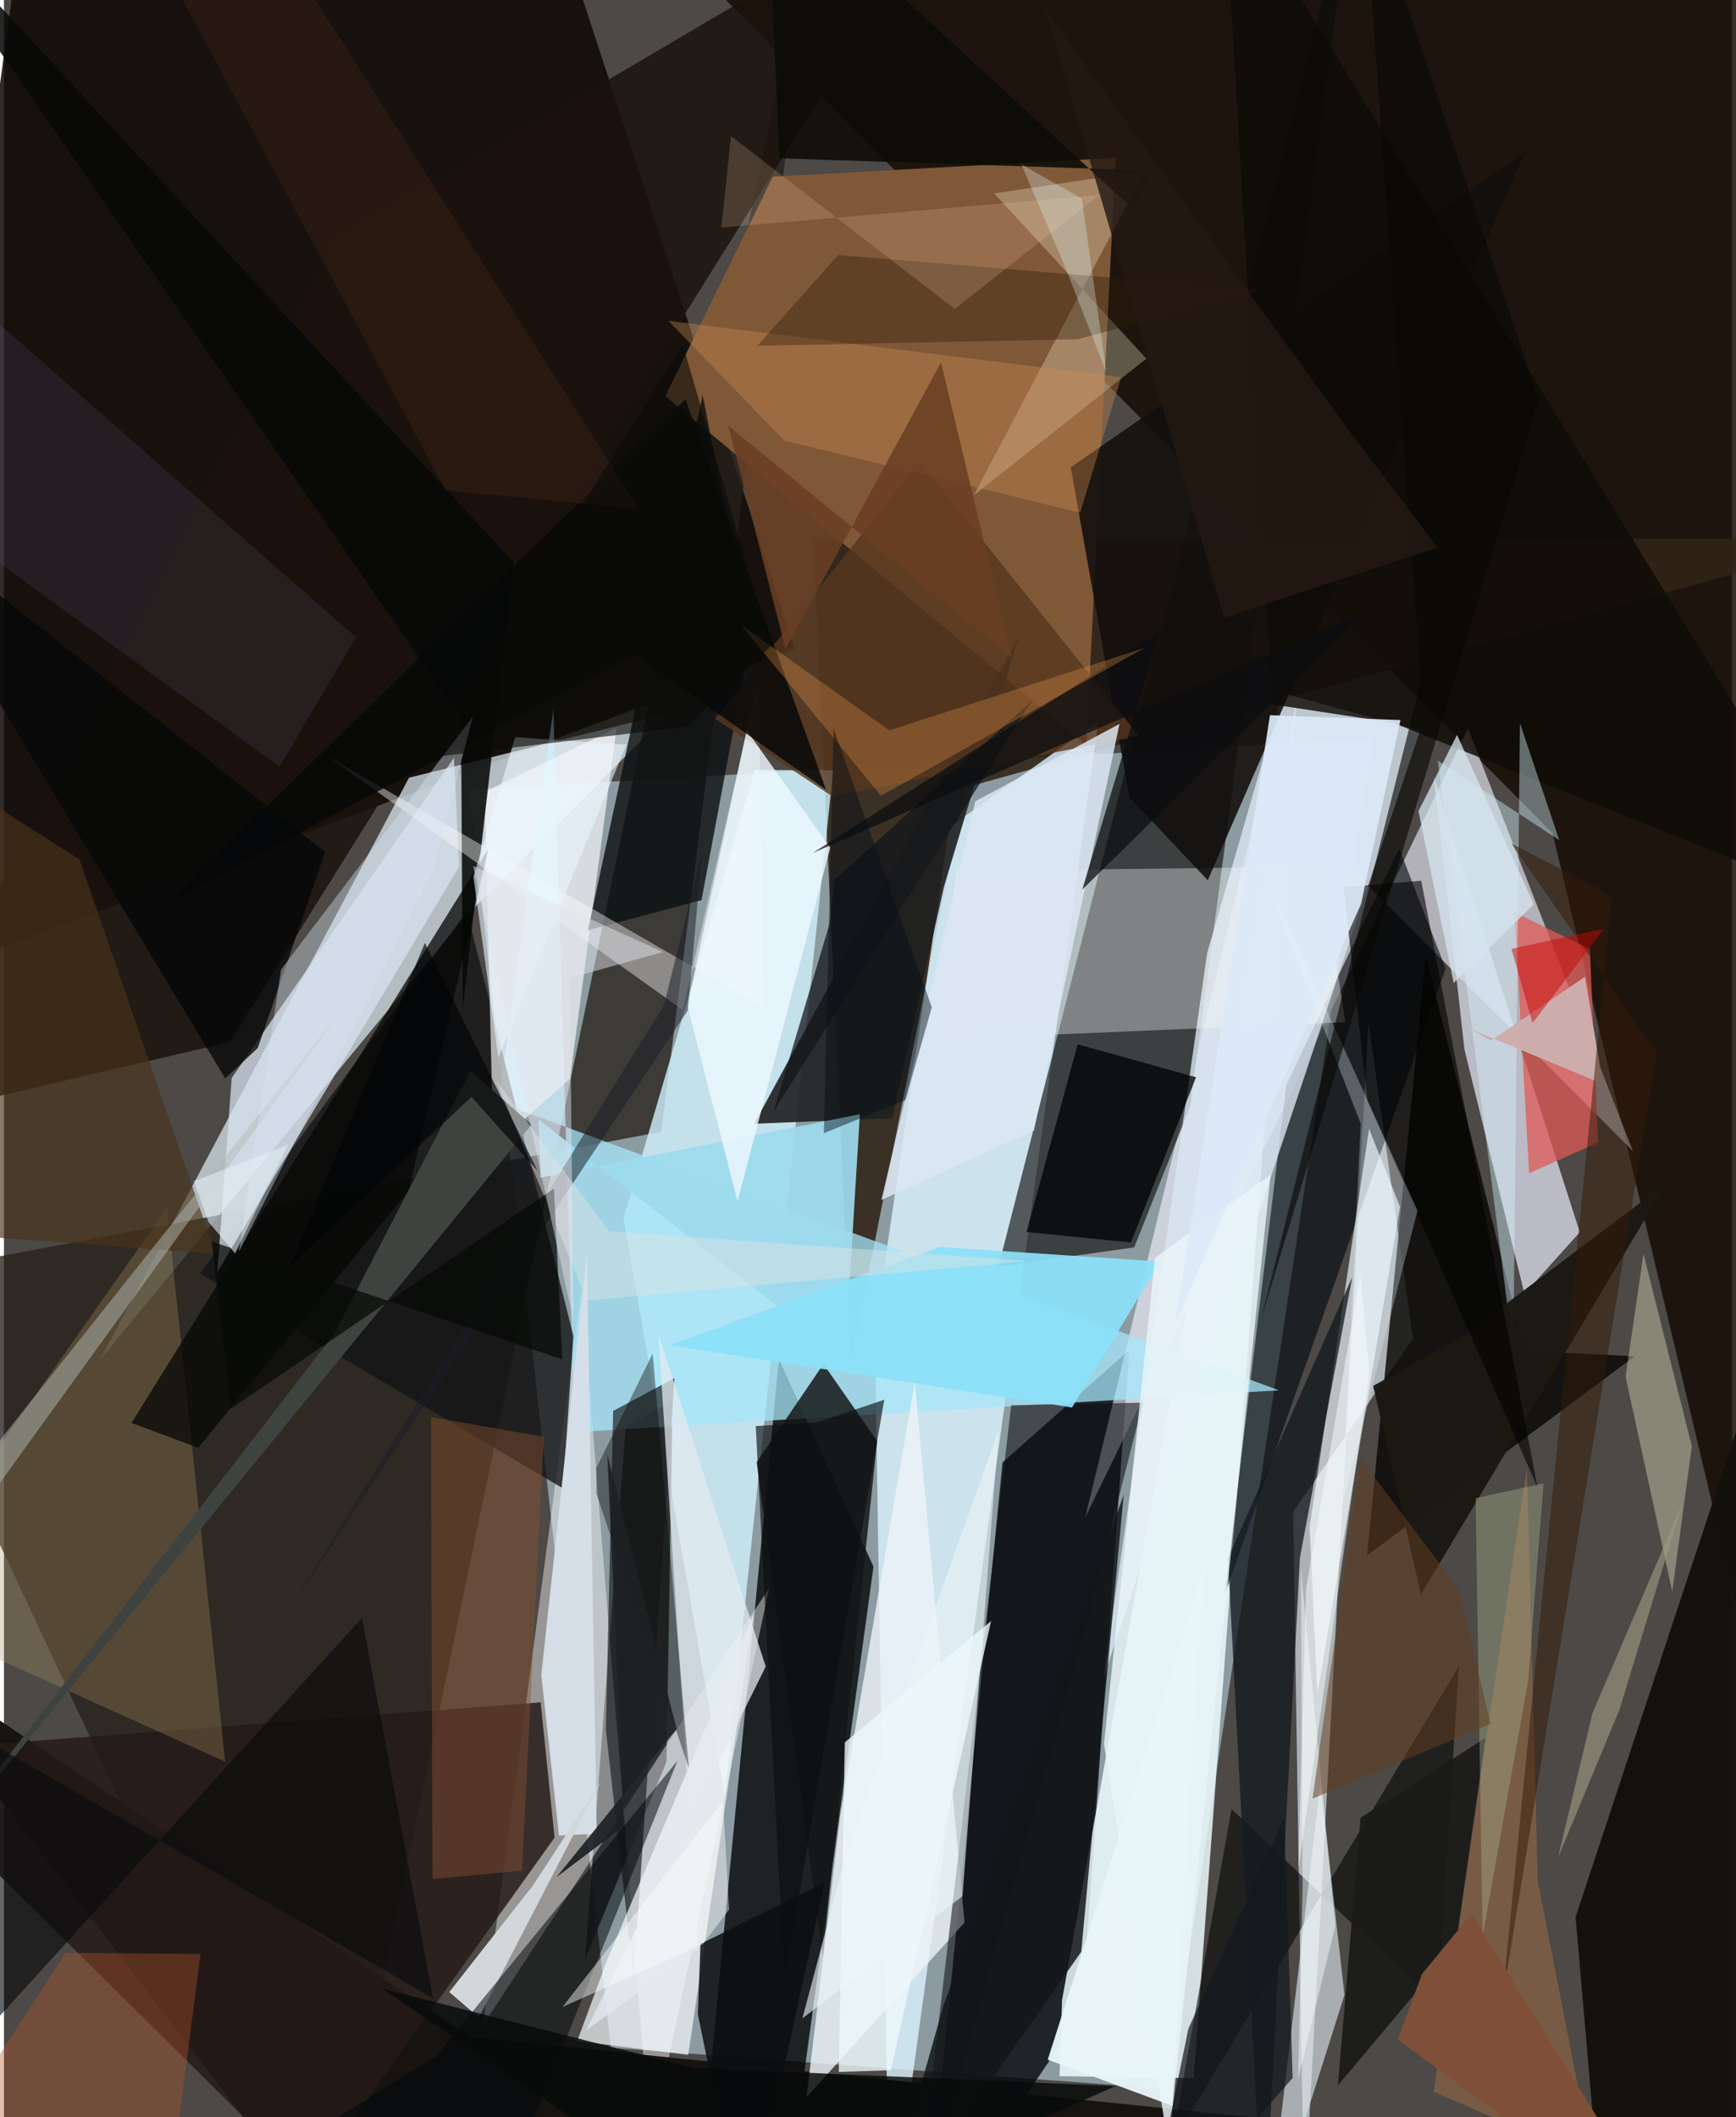 <svg xmlns="http://www.w3.org/2000/svg" width="228" height="278" viewBox="0 0 836 1024"><path fill="#4c4946" d="M0 0h836v1024H0z"/><path fill="#c4e1f1" fill-opacity=".537" d="M224.934 381.858l68.677 608.588 269.846 19.924 98.587-653.092z"/><path fill="#160c04" fill-opacity=".855" d="M898 1028.088V-34.796l-575.388 7.935 426.552 429.827z"/><path fill="#0f0805" fill-opacity=".855" d="M7.357-27.497l260.99-8.67L382.563 313.81-62 481.22z"/><path fill="#03070a" fill-opacity=".8" d="M483.09 707.302L445.588 1086l75.74-112.428 23.06-320.585z"/><path fill="#000304" fill-opacity=".792" d="M336.879 1052.894L375.755 1086l44.886-328.3-45.731-100.36z"/><path fill="#d2dde5" fill-opacity=".773" d="M195.955 376.14l125.49-31.155-98.954 99.034L46.592 657.58z"/><path fill="#312418" fill-opacity=".894" d="M409.868 658.075l-18.35-397.351L898 260.525 464.856 380.971z"/><path fill="#f4f2ff" fill-opacity=".616" d="M609.278 377.584l-86.204 356.418 185.17-381.722 79.808 204.482z"/><path fill="#dbf2ff" fill-opacity=".808" d="M457.273 400.221l72.158-51.48L428.37 1086l-7.091-442.49z"/><path fill="#effbff" fill-opacity=".835" d="M510.658 1004.186l64.878.92 49.612-665.683-113.296 628.119z"/><path fill="#0c0c0b" fill-opacity=".631" d="M481.13 612.548L653.477-62 573.8 535.34l-27 67.973z"/><path fill="#261f19" fill-opacity=".773" d="M-62 618.907l379.958-71.509L395.681-62 156.804 1086z"/><path fill="#d3f3ff" fill-opacity=".792" d="M348.673 868.816l-48.938-279.503 63.601-216.957 37.846.256z"/><path fill="#805939" fill-opacity=".996" d="M371.976 85.444l165.845-9.12-14.223 284.027-203.662-168.78z"/><path fill="#26282a" fill-opacity=".898" d="M323.472 677.614l-22.631 12.259-19.82 258.107 39.501-95.902z"/><path fill="#dce7eb" fill-opacity=".663" d="M660.067 494.314l-31.1 577.821-5.291-340.906 57.98-83.816z"/><path fill="#fff" fill-opacity=".424" d="M279.399 623.063l-47.701 356.502L370.24 767.97l-57.52 268.842z"/><path fill="#d8dae7" fill-opacity=".784" d="M706.553 507.628l-14.807-131.741 70.602 220.1-26.78 29.802z"/><path fill="#171412" fill-opacity=".996" d="M225.64 985.24l405.24 41.555L163.27 1086-62 791.757z"/><path fill="#00070d" fill-opacity=".6" d="M590.543 771.184l29.871-246.58 54.54-114.275 22.508 58.15z"/><path fill="#a6e7fa" fill-opacity=".741" d="M265.793 343.029l10.245 349.65 340.733-20.234-377.549-139.417z"/><path fill="#dbe7f3" fill-opacity=".788" d="M582.098 460.793l-50.029 350.19 152.977-457.557-66.664-18.234z"/><path fill="#12110a" fill-opacity=".984" d="M774.093 1086l-13.784-158.8L898 510.85v528.933z"/><path fill="#121416" fill-opacity=".78" d="M275.484 646.22l-5.047 73.675-175.54-103.911 129.089-175.196z"/><path fill="#090907" fill-opacity=".831" d="M659.408 752.346l28.442-290.128 47.825 191.08 53.23 2.679z"/><path fill="#edf4f9" fill-opacity=".804" d="M404.485 878.771l36.137-210.454 24.071 261.581-76.418 84.38z"/><path fill="#1e1f1f" fill-opacity=".902" d="M362.962 543.507L491.07 307.632l-36.366 121.394-24.98 111.785z"/><path fill="#f1fbfe" fill-opacity=".667" d="M635.425 818.973l-3.806-80.275 28.78-192.751 15.002 37.796z"/><path fill="#1b120c" fill-opacity=".855" d="M109.378 503.955L463.098-62 160.634 116.208-62 544.066z"/><path fill="#141717" fill-opacity=".843" d="M396.116 946.45l-31.99-239.254 32.32-47.467 25.985 37.23z"/><path fill="#f7f9fb" fill-opacity=".361" d="M637.16 419.178l11.8 75.241-197.56 8.334 9.344-81.502z"/><path fill="#fdfeff" fill-opacity=".647" d="M273.88 521.682l22.474-169.66-63.845 30.924 4.246 171.837z"/><path fill="#d9e4f1" fill-opacity=".733" d="M110.176 521.373l107.526-154.83 2.517 52.612-116.973 196.068z"/><path fill="#251b18" fill-opacity=".843" d="M147.38 1055.027L-62 847.843l321.645-24.5 6.726 65.473z"/><path fill="#000303" fill-opacity=".576" d="M693.55 969.75l10.257-163.78-138.826 230.812 28.888-161.834z"/><path fill="#130f0d" fill-opacity=".89" d="M516.085 226.028l219.669-152.26L582.379 425.76l-37.967-40.23z"/><path fill="#ae9362" fill-opacity=".306" d="M-44.635 783.511l151.645 68.577-28.134-267.82L-62 784.433z"/><path fill="#dae4ea" fill-opacity=".647" d="M648.52 964.825L610.161 1086l9.34-75.937 17.363-147.633z"/><path fill="#9edaed" fill-opacity=".925" d="M259.619 569.579l154.444-30.658-7.209 118.278-148.367-115.813z"/><path fill="#202324" fill-opacity=".702" d="M294.72 682.422l29.654-15.88-19.728 289.815-13.467-119.62z"/><path fill="#f2f6f9" fill-opacity=".718" d="M292.13 947.131l70.443-166.082-31.549 212.847-53.684-6.738z"/><path fill="#0d1012" fill-opacity=".816" d="M337.999 191.107l-55.496 258.867 54.963-14.636 23.688-126.886z"/><path fill="#080908" fill-opacity=".871" d="M-62-62l283.121 409.59.846 140.068 24.687-215.618z"/><path fill="#11191e" fill-opacity=".765" d="M626.962 753.37L609.43 1086l-17.273-332.278 60.076-135.973z"/><path fill="#e05a57" fill-opacity=".741" d="M730.734 441.196l7.1 126.265 33.368-14.87-3.955-93.498z"/><path fill="#0c0e10" fill-opacity=".561" d="M550.945 678.412l-29.195 115.43L439.485 1086l47.804-406.333z"/><path fill="#d6dfe8" fill-opacity=".976" d="M259.946 810.121l22.062-203.741 4.755 280.518-18.238.903z"/><path fill="#d4d7da" fill-opacity=".996" d="M215.428 963.488l40.38-51.408 33.15-50.656-59.19 114.373z"/><path fill="#0e0a06" fill-opacity=".82" d="M589.886-62l23.629 402.682 58.623 8.915L898 440.275z"/><path fill="#8be1f8" fill-opacity=".929" d="M559.41 610.166l-42.716 70.595-194.821-30.11 130.864-47.547z"/><path fill="#e7e8c2" fill-opacity=".392" d="M807.074 769.697l9.464-70.201-23.378-93.08-8.666 59.386z"/><path fill="#010506" fill-opacity=".78" d="M494.681 595.894l50.538 5.044 31.467-79.886-57.237-15.969z"/><path fill="#fff8da" fill-opacity=".29" d="M469.123 239.615l83.541-66.164-73.626-79.906 72.847-10.942z"/><path fill="#d7f5ff" fill-opacity=".416" d="M730.189 654.122l-36.53-286.26 58.76 38.495-19.031-56.572z"/><path fill="#060704" fill-opacity=".753" d="M61.698 688.243l172.7-277.83-38.552 165.429-101.878 124.39z"/><path fill="#fefeff" fill-opacity=".408" d="M156.453 365.702L328.39 488.495l36.727-159.44 2.371 158.242z"/><path fill="#56361e" fill-opacity=".812" d="M548.958 355.896L443.019 223.127l-98.958 124.552 56.734 37.54z"/><path fill="#00060a" fill-opacity=".525" d="M208.88 994.697L325.838 851.6l-83.085 207.368-148.824 6.667z"/><path fill="#8b6243" fill-opacity=".702" d="M768.449 1045.158l-76.808-33.494 45.131-302.076 5.226 199.981z"/><path fill="#1a1812" fill-opacity=".969" d="M662.4 670.305l44.508-24.812 97.39-73.322L685.5 771.24z"/><path fill="#3f433f" d="M255.182 543.944l-307.2 375.485 211.58-273.984 66.115-127.587z"/><path fill="#eaf3f6" fill-opacity=".624" d="M463.69 917.166l17.562-225.44-74.475 207.24-20.51 77.225z"/><path fill="#0c0f11" fill-opacity=".851" d="M358.538 1086l38.527-175.626-60.106 29.862-1.273 33.992z"/><path fill="#eef9fe" fill-opacity=".816" d="M330.647 486.358l28.66-133.106 40.41 56.758-44.838 171.004z"/><path fill-opacity=".592" d="M659.626 532.594L648.052 429.05l37.594-3.068 56.28 293.521z"/><path fill="#dde6f3" fill-opacity=".851" d="M539.672 350.127l-41.384 196.63-73.81 33.626 45.411-192.799z"/><path fill="#131719" fill-opacity=".851" d="M454.32 970.614L421.782 1086l99.378-142.018 20.528-221.003z"/><path fill="#885131" fill-opacity=".451" d="M207.3 908.805l43.272-4.03 10.557-209.858-54.551-9.503z"/><path fill="#e4eaf0" fill-opacity=".741" d="M335.762 942.668l-19.174-297.502 51.929 160.886-86.884 175.923z"/><path fill="#b4542d" fill-opacity=".38" d="M29.85 944.56L-62 1086H76.881l18.214-140.927z"/><path fill="#1a1a18" fill-opacity=".918" d="M702.485 940.509l-57.172 68.16 10.97-129.477 60.41-38.618z"/><path fill="#13161a" fill-opacity=".741" d="M372.288 537.658l27.078-90.735 2.558-21.426 95.503-86.804z"/><path fill="#040502" fill-opacity=".392" d="M313.812 654.737l-27.275 55.397.133 12.482 44.666 132.616z"/><path fill="#a7ad8a" fill-opacity=".416" d="M737.317 813.148l7.509-95.695-32.888 7.146 3.383 211.936z"/><path fill="#e9f5f9" fill-opacity=".824" d="M532.152 843.617l24.713-235.345 55.913-40.065-49.394 470.098z"/><path fill="#ce8b51" fill-opacity=".376" d="M377.454 213.096l143.186 34.878 19.839-65.52-218.998-27.265z"/><path fill="#49321b" fill-opacity=".659" d="M-62 594.222l164.37 12.229-65.858-190.778L-62 353.01z"/><path fill="#0d0c06" fill-opacity=".89" d="M546.42 101.29l8.49-18.817-179.71-5.89L368.947-62z"/><path fill="#070808" fill-opacity=".839" d="M397.725 381.997L329.69 193.078l-250.944 244 226.25-120.34z"/><path fill="#a6a7e3" fill-opacity=".094" d="M-46.706 117.688l-5.178 118.481 185.229 134.615 36.928-62.545z"/><path fill="#0c0d0f" fill-opacity=".737" d="M558.933 305.787l-37.32 124.512 135.925-133.776-266.207 115.993z"/><path fill="#fda250" fill-opacity=".282" d="M424.267 384.88l-67.812-82.769 71.874 51.178 123.5-39.942z"/><path fill="#2f1b08" fill-opacity=".376" d="M364.464 167.257l155.071-3.17 88.193-23.84-204.135-16.903z"/><path fill="#deeaf9" fill-opacity=".918" d="M612.453 345.9l63.143 2.358-19.112 89.028-89.828 202.409z"/><path fill="#b2bbb3" fill-opacity=".49" d="M-62 772.113l224.626-282.596L-5.062 721.488-62 851.206z"/><path fill="#060708" fill-opacity=".792" d="M107.039 521.597L-62 240.723l217.374 171.361-32.56 94.763z"/><path fill="#eef8fb" fill-opacity=".792" d="M403.874 1002.123l25.21-.823 48.461-217.27-70.736 58.665z"/><path fill="#d5e4ee" fill-opacity=".757" d="M740.127 437.36l-37.165-81.94-18.662 36.824 17.03 83.182z"/><path fill="#d8e4f0" fill-opacity=".408" d="M134.043 468.934l-20.39 136.497 93.521-183.315 19.682-75.545z"/><path fill="#ccadac" fill-opacity=".992" d="M773.508 524.267L764.9 472.4l-45.497 30.898-10.119-5.672z"/><path fill="#331a08" fill-opacity=".494" d="M729.196 407.939l48.729 25.316L724.67 968.75l74.916-459.467z"/><path fill="#090a0c" fill-opacity=".624" d="M-62 810.895l269.574 155.593-34.362-183.96L-4.36 977.598z"/><path fill="#e6f4ff" fill-opacity=".302" d="M683.826 585.516L605.53 412.75l50.875 130.831-9.326 185.492z"/><path fill="#f6cdaa" fill-opacity=".192" d="M347.057 110.054l4.658-44.24 108.247 83.628 69.806-55.093z"/><path fill="#080b0a" fill-opacity=".839" d="M537.665 1008.97l-203.876-8.778-150.657-38.308L365.085 1086z"/><path fill="#ebf7ff" fill-opacity=".592" d="M227.1 424.03l20.225-67.466 53.76 3.588-61.907 151.388z"/><path fill="#090906" fill-opacity=".631" d="M685.448 329.595L657.22-62l85.244 255.451-134.2 444.38z"/><path fill="#1c1e25" fill-opacity=".525" d="M136.722 780.447L330.8 488.81l7.08-77.75-18.582 75.15z"/><path fill="#13191d" fill-opacity=".714" d="M572.972 981.25L551.588 1086l71.848-80.929-4.074-126.158z"/><path fill="#d9e2e5" fill-opacity=".482" d="M292.807 595.503l202.919 14.436-213.58 19.03-44.088-106.462z"/><path fill="#070a07" fill-opacity=".741" d="M266.052 574.897l-156.339 106.49-9.24-80.951 169.65 57.095z"/><path fill="#f9fefe" fill-opacity=".455" d="M628.26 912.071l-.867-153.574 16.664 172.997-18.005 73.99z"/><path fill="#6a3e23" fill-opacity=".871" d="M350.393 205.928l27.729 107.844 75.212-138.494 34.224 142.94z"/><path fill="#251913" fill-opacity=".824" d="M693.51 264.792l-45.849-60.467L503.835 4.709l86.554 293.984z"/><path fill="#633e22" fill-opacity=".525" d="M656.163 705.454l-23.127 164.49 86.098-36.132-15.141-65.002z"/><path fill="#7f5037" d="M674.313 986.464L809.123 1086l-99.248-160.313-23.881 29.083z"/><path fill="#e3f0f5" fill-opacity=".58" d="M111.787 606.223l25.583-52.475-45.497 17.545 7.102 19.75z"/><path fill="#050e15" fill-opacity=".459" d="M401.334 352.292l-4.68 195.78 39.464-16.014 12.745-44.854z"/><path fill="#9e9981" fill-opacity=".639" d="M751.776 898.535l16.701-69.95 43.556-101.549-30.4 99.63z"/><path fill="#3f2418" fill-opacity=".424" d="M307.32 246.196L111.32-62 71.26-28.564l142.38 265.715z"/><path fill="#e9f5f7" fill-opacity=".957" d="M504.963 996.186l60.233 22.344 12.074-215.418 4.187-46.82z"/><path fill="#0c0f10" fill-opacity=".647" d="M425.873 677.013l-48.314 280.69-13.866-267.953 29.801-1.862z"/><path fill="#c70702" fill-opacity=".49" d="M739.508 494.819l50.762-67.077-16.226 21.46-44.731 9.735z"/><path fill="#e4e4ec" fill-opacity=".478" d="M275.504 638.637l-1.738-165.59 45.06-12.593-91.874-41.663z"/><path fill="#0a0a07" fill-opacity=".604" d="M328.43 166.74l42.377 145.773-40.198 38.932-127.803 15.311z"/><path fill="#030405" fill-opacity=".663" d="M203.655 456.058l54.487 110.174-31.965-35.691-88.168 82.379z"/><path fill="#e2f9fa" fill-opacity=".298" d="M521.407 96.057l11.902 84.05-19.773-50.455-21.311-50.17z"/><path fill="#f7fdfc" fill-opacity=".514" d="M626.167 904.073l3.75-135.562L656.2 616.582l4.347 47.448z"/><path fill="#fdffff" fill-opacity=".443" d="M338.074 940.363L270.2 970.7l77.673-99.59 2.913 52.522z"/><path fill="#1e2124" fill-opacity=".918" d="M325.417 836.285L291.9 703.502l8.088 179.7-32.796 24.795z"/></svg>